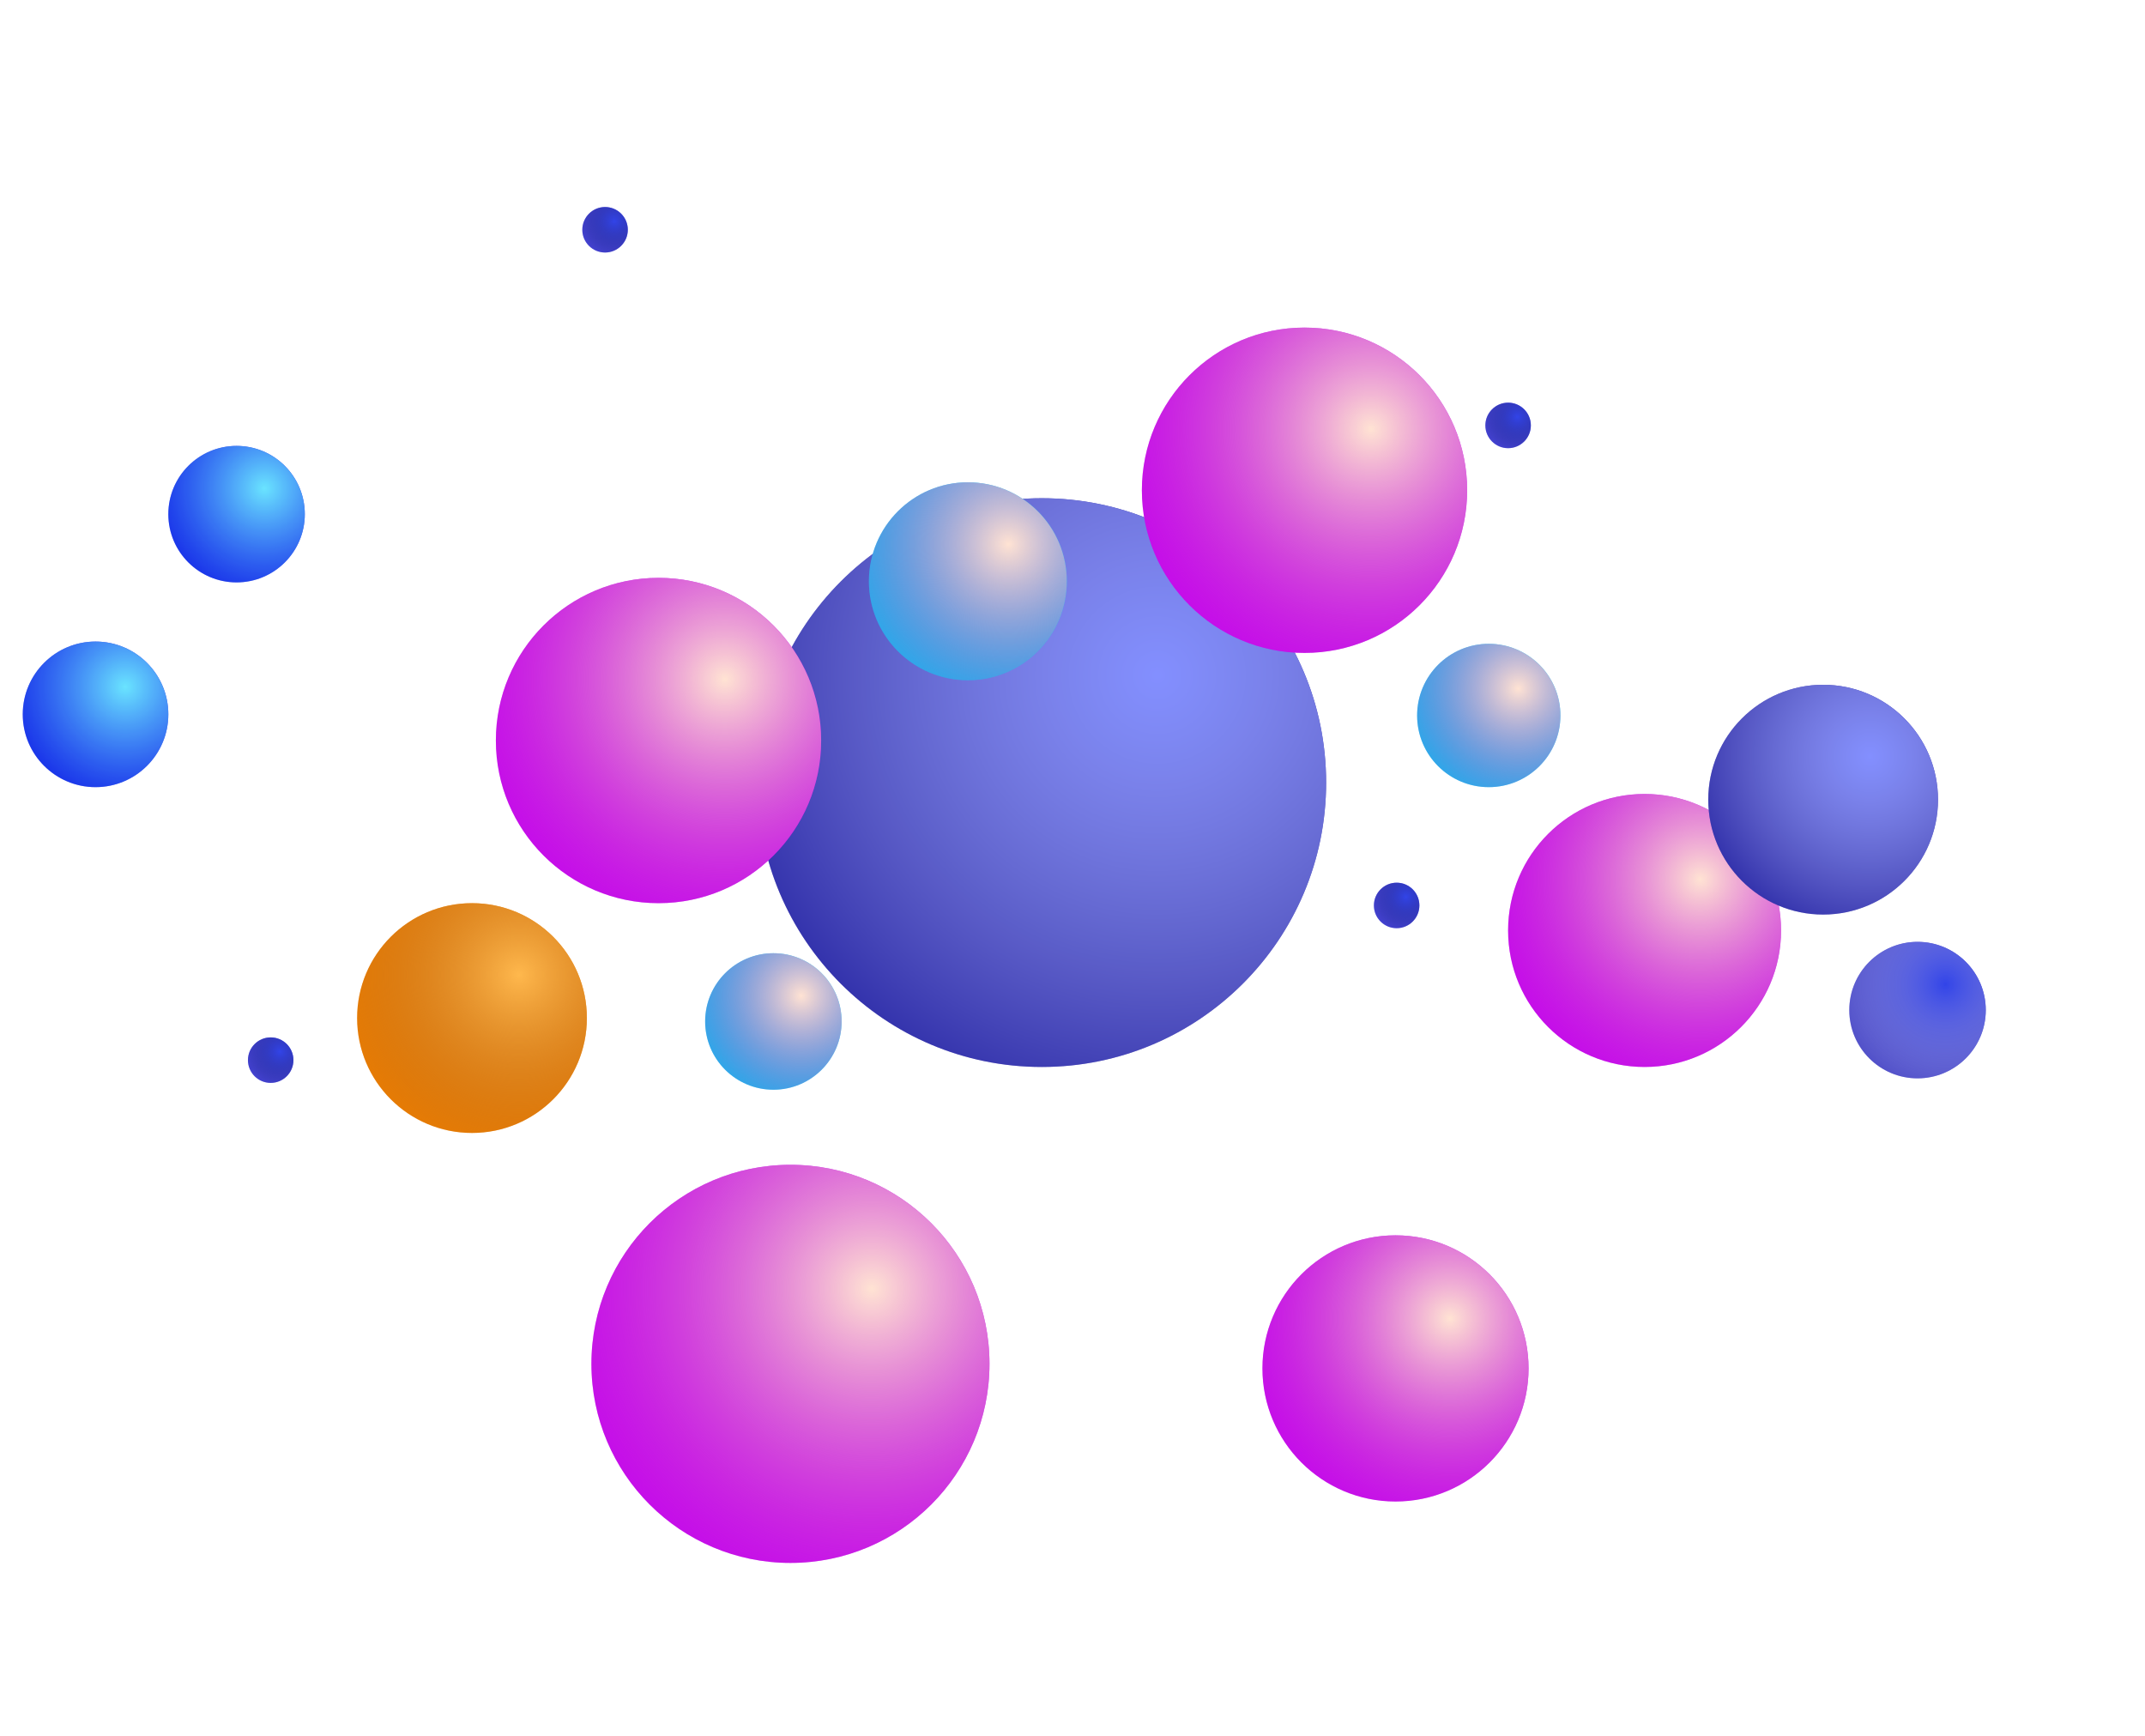 <svg width="943" height="763" viewBox="0 0 943 763" fill="none" xmlns="http://www.w3.org/2000/svg">
<g filter="url(#filter0_diii_1567_3658)">
<circle cx="448" cy="306" r="125" fill="#030092"/>
<circle cx="448" cy="306" r="125" fill="url(#paint0_radial_1567_3658)"/>
</g>
<g filter="url(#filter1_ddiii_1567_3658)">
<circle cx="653" cy="285" r="60" fill="#C500F7"/>
<circle cx="653" cy="285" r="60" fill="url(#paint1_radial_1567_3658)"/>
</g>
<g filter="url(#filter2_ddiii_1567_3658)">
<circle cx="584.5" cy="190.5" r="31.5" fill="#00CAF7"/>
<circle cx="584.5" cy="190.5" r="31.5" fill="url(#paint2_radial_1567_3658)"/>
</g>
<g filter="url(#filter3_ddiii_1567_3658)">
<circle cx="355.5" cy="131.5" r="43.5" fill="#00CAF7"/>
<circle cx="355.5" cy="131.5" r="43.5" fill="url(#paint3_radial_1567_3658)"/>
</g>
<g filter="url(#filter4_ddiii_1567_3658)">
<circle cx="270" cy="325" r="30" fill="#00CAF7"/>
<circle cx="270" cy="325" r="30" fill="url(#paint4_radial_1567_3658)"/>
</g>
<g filter="url(#filter5_di_1567_3658)">
<circle cx="663" cy="181" r="10" fill="#5551FD"/>
<circle cx="663" cy="181" r="10" fill="url(#paint5_radial_1567_3658)"/>
</g>
<g filter="url(#filter6_di_1567_3658)">
<circle cx="614" cy="392" r="10" fill="#5551FD"/>
<circle cx="614" cy="392" r="10" fill="url(#paint6_radial_1567_3658)"/>
</g>
<g filter="url(#filter7_di_1567_3658)">
<circle cx="266" cy="95" r="10" fill="#5551FD"/>
<circle cx="266" cy="95" r="10" fill="url(#paint7_radial_1567_3658)"/>
</g>
<g filter="url(#filter8_di_1567_3658)">
<circle cx="119" cy="460" r="10" fill="#5551FD"/>
<circle cx="119" cy="460" r="10" fill="url(#paint8_radial_1567_3658)"/>
</g>
<g filter="url(#filter9_iii_1567_3658)">
<circle cx="94" cy="214" r="30" fill="#0811E2"/>
<circle cx="94" cy="214" r="30" fill="url(#paint9_radial_1567_3658)"/>
</g>
<g filter="url(#filter10_dii_1567_3658)">
<circle cx="833" cy="422" r="30" fill="#2A27B9"/>
<circle cx="833" cy="422" r="30" fill="url(#paint10_radial_1567_3658)"/>
</g>
<g filter="url(#filter11_iii_1567_3658)">
<circle cx="32" cy="302" r="32" fill="#0811E2"/>
<circle cx="32" cy="302" r="32" fill="url(#paint11_radial_1567_3658)"/>
</g>
<g filter="url(#filter12_ddii_1567_3658)">
<circle cx="147.5" cy="343.5" r="50.5" fill="#FF8A00"/>
<circle cx="147.5" cy="343.5" r="50.5" fill="url(#paint12_radial_1567_3658)"/>
</g>
<g filter="url(#filter13_diii_1567_3658)">
<circle cx="791.5" cy="313.5" r="50.5" fill="#030092"/>
<circle cx="791.5" cy="313.5" r="50.5" fill="url(#paint13_radial_1567_3658)"/>
</g>
<g filter="url(#filter14_ddiii_1567_3658)">
<circle cx="543.5" cy="477.5" r="58.5" fill="#C500F7"/>
<circle cx="543.5" cy="477.5" r="58.5" fill="url(#paint14_radial_1567_3658)"/>
</g>
<g filter="url(#filter15_ddiii_1567_3658)">
<circle cx="277.5" cy="475.5" r="87.5" fill="#C500F7"/>
<circle cx="277.5" cy="475.5" r="87.5" fill="url(#paint15_radial_1567_3658)"/>
</g>
<g filter="url(#filter16_ddiii_1567_3658)">
<circle cx="219.5" cy="201.5" r="71.5" fill="#C500F7"/>
<circle cx="219.5" cy="201.5" r="71.5" fill="url(#paint16_radial_1567_3658)"/>
</g>
<g filter="url(#filter17_ddiii_1567_3658)">
<circle cx="503.5" cy="91.5" r="71.5" fill="#C500F7"/>
<circle cx="503.5" cy="91.5" r="71.5" fill="url(#paint17_radial_1567_3658)"/>
</g>
<defs>
<filter id="filter0_diii_1567_3658" x="243" y="141" width="410" height="410" filterUnits="userSpaceOnUse" color-interpolation-filters="sRGB">
<feFlood flood-opacity="0" result="BackgroundImageFix"/>
<feColorMatrix in="SourceAlpha" type="matrix" values="0 0 0 0 0 0 0 0 0 0 0 0 0 0 0 0 0 0 127 0" result="hardAlpha"/>
<feOffset dy="40"/>
<feGaussianBlur stdDeviation="40"/>
<feColorMatrix type="matrix" values="0 0 0 0 0.136 0 0 0 0 0 0 0 0 0 0.971 0 0 0 0.24 0"/>
<feBlend mode="normal" in2="BackgroundImageFix" result="effect1_dropShadow_1567_3658"/>
<feBlend mode="normal" in="SourceGraphic" in2="effect1_dropShadow_1567_3658" result="shape"/>
<feColorMatrix in="SourceAlpha" type="matrix" values="0 0 0 0 0 0 0 0 0 0 0 0 0 0 0 0 0 0 127 0" result="hardAlpha"/>
<feOffset dx="10" dy="16"/>
<feGaussianBlur stdDeviation="10"/>
<feComposite in2="hardAlpha" operator="arithmetic" k2="-1" k3="1"/>
<feColorMatrix type="matrix" values="0 0 0 0 0.813 0 0 0 0 0.638 0 0 0 0 0.988 0 0 0 0.95 0"/>
<feBlend mode="normal" in2="shape" result="effect2_innerShadow_1567_3658"/>
<feColorMatrix in="SourceAlpha" type="matrix" values="0 0 0 0 0 0 0 0 0 0 0 0 0 0 0 0 0 0 127 0" result="hardAlpha"/>
<feOffset dy="-20"/>
<feGaussianBlur stdDeviation="25"/>
<feComposite in2="hardAlpha" operator="arithmetic" k2="-1" k3="1"/>
<feColorMatrix type="matrix" values="0 0 0 0 0.487 0 0 0 0 0.631 0 0 0 0 1 0 0 0 0.37 0"/>
<feBlend mode="normal" in2="effect2_innerShadow_1567_3658" result="effect3_innerShadow_1567_3658"/>
<feColorMatrix in="SourceAlpha" type="matrix" values="0 0 0 0 0 0 0 0 0 0 0 0 0 0 0 0 0 0 127 0" result="hardAlpha"/>
<feOffset dy="2"/>
<feGaussianBlur stdDeviation="5"/>
<feComposite in2="hardAlpha" operator="arithmetic" k2="-1" k3="1"/>
<feColorMatrix type="matrix" values="0 0 0 0 1 0 0 0 0 1 0 0 0 0 1 0 0 0 0.58 0"/>
<feBlend mode="normal" in2="effect3_innerShadow_1567_3658" result="effect4_innerShadow_1567_3658"/>
</filter>
<filter id="filter1_ddiii_1567_3658" x="573" y="205" width="280" height="340" filterUnits="userSpaceOnUse" color-interpolation-filters="sRGB">
<feFlood flood-opacity="0" result="BackgroundImageFix"/>
<feColorMatrix in="SourceAlpha" type="matrix" values="0 0 0 0 0 0 0 0 0 0 0 0 0 0 0 0 0 0 127 0" result="hardAlpha"/>
<feOffset dx="60" dy="120"/>
<feGaussianBlur stdDeviation="40"/>
<feColorMatrix type="matrix" values="0 0 0 0 1 0 0 0 0 0.617 0 0 0 0 0.795 0 0 0 0.33 0"/>
<feBlend mode="normal" in2="BackgroundImageFix" result="effect1_dropShadow_1567_3658"/>
<feColorMatrix in="SourceAlpha" type="matrix" values="0 0 0 0 0 0 0 0 0 0 0 0 0 0 0 0 0 0 127 0" result="hardAlpha"/>
<feOffset/>
<feGaussianBlur stdDeviation="10"/>
<feColorMatrix type="matrix" values="0 0 0 0 1 0 0 0 0 1 0 0 0 0 1 0 0 0 0.13 0"/>
<feBlend mode="normal" in2="effect1_dropShadow_1567_3658" result="effect2_dropShadow_1567_3658"/>
<feBlend mode="normal" in="SourceGraphic" in2="effect2_dropShadow_1567_3658" result="shape"/>
<feColorMatrix in="SourceAlpha" type="matrix" values="0 0 0 0 0 0 0 0 0 0 0 0 0 0 0 0 0 0 127 0" result="hardAlpha"/>
<feOffset dx="10" dy="20"/>
<feGaussianBlur stdDeviation="50"/>
<feComposite in2="hardAlpha" operator="arithmetic" k2="-1" k3="1"/>
<feColorMatrix type="matrix" values="0 0 0 0 1 0 0 0 0 0.531 0 0 0 0 0.467 0 0 0 1 0"/>
<feBlend mode="normal" in2="shape" result="effect3_innerShadow_1567_3658"/>
<feColorMatrix in="SourceAlpha" type="matrix" values="0 0 0 0 0 0 0 0 0 0 0 0 0 0 0 0 0 0 127 0" result="hardAlpha"/>
<feOffset dy="-20"/>
<feGaussianBlur stdDeviation="25"/>
<feComposite in2="hardAlpha" operator="arithmetic" k2="-1" k3="1"/>
<feColorMatrix type="matrix" values="0 0 0 0 1 0 0 0 0 1 0 0 0 0 1 0 0 0 0.53 0"/>
<feBlend mode="normal" in2="effect3_innerShadow_1567_3658" result="effect4_innerShadow_1567_3658"/>
<feColorMatrix in="SourceAlpha" type="matrix" values="0 0 0 0 0 0 0 0 0 0 0 0 0 0 0 0 0 0 127 0" result="hardAlpha"/>
<feOffset dy="4"/>
<feGaussianBlur stdDeviation="15"/>
<feComposite in2="hardAlpha" operator="arithmetic" k2="-1" k3="1"/>
<feColorMatrix type="matrix" values="0 0 0 0 1 0 0 0 0 1 0 0 0 0 1 0 0 0 0.76 0"/>
<feBlend mode="normal" in2="effect4_innerShadow_1567_3658" result="effect5_innerShadow_1567_3658"/>
</filter>
<filter id="filter2_ddiii_1567_3658" x="533" y="139" width="223" height="283" filterUnits="userSpaceOnUse" color-interpolation-filters="sRGB">
<feFlood flood-opacity="0" result="BackgroundImageFix"/>
<feColorMatrix in="SourceAlpha" type="matrix" values="0 0 0 0 0 0 0 0 0 0 0 0 0 0 0 0 0 0 127 0" result="hardAlpha"/>
<feOffset dx="60" dy="120"/>
<feGaussianBlur stdDeviation="40"/>
<feColorMatrix type="matrix" values="0 0 0 0 1 0 0 0 0 0.704 0 0 0 0 0.842 0 0 0 0.33 0"/>
<feBlend mode="normal" in2="BackgroundImageFix" result="effect1_dropShadow_1567_3658"/>
<feColorMatrix in="SourceAlpha" type="matrix" values="0 0 0 0 0 0 0 0 0 0 0 0 0 0 0 0 0 0 127 0" result="hardAlpha"/>
<feOffset/>
<feGaussianBlur stdDeviation="10"/>
<feColorMatrix type="matrix" values="0 0 0 0 1 0 0 0 0 1 0 0 0 0 1 0 0 0 0.13 0"/>
<feBlend mode="normal" in2="effect1_dropShadow_1567_3658" result="effect2_dropShadow_1567_3658"/>
<feBlend mode="normal" in="SourceGraphic" in2="effect2_dropShadow_1567_3658" result="shape"/>
<feColorMatrix in="SourceAlpha" type="matrix" values="0 0 0 0 0 0 0 0 0 0 0 0 0 0 0 0 0 0 127 0" result="hardAlpha"/>
<feOffset dx="10" dy="20"/>
<feGaussianBlur stdDeviation="50"/>
<feComposite in2="hardAlpha" operator="arithmetic" k2="-1" k3="1"/>
<feColorMatrix type="matrix" values="0 0 0 0 0.344 0 0 0 0 0.237 0 0 0 0 1 0 0 0 1 0"/>
<feBlend mode="normal" in2="shape" result="effect3_innerShadow_1567_3658"/>
<feColorMatrix in="SourceAlpha" type="matrix" values="0 0 0 0 0 0 0 0 0 0 0 0 0 0 0 0 0 0 127 0" result="hardAlpha"/>
<feOffset dy="-20"/>
<feGaussianBlur stdDeviation="10"/>
<feComposite in2="hardAlpha" operator="arithmetic" k2="-1" k3="1"/>
<feColorMatrix type="matrix" values="0 0 0 0 1 0 0 0 0 1 0 0 0 0 1 0 0 0 0.23 0"/>
<feBlend mode="normal" in2="effect3_innerShadow_1567_3658" result="effect4_innerShadow_1567_3658"/>
<feColorMatrix in="SourceAlpha" type="matrix" values="0 0 0 0 0 0 0 0 0 0 0 0 0 0 0 0 0 0 127 0" result="hardAlpha"/>
<feOffset dy="4"/>
<feGaussianBlur stdDeviation="10"/>
<feComposite in2="hardAlpha" operator="arithmetic" k2="-1" k3="1"/>
<feColorMatrix type="matrix" values="0 0 0 0 1 0 0 0 0 1 0 0 0 0 1 0 0 0 0.76 0"/>
<feBlend mode="normal" in2="effect4_innerShadow_1567_3658" result="effect5_innerShadow_1567_3658"/>
</filter>
<filter id="filter3_ddiii_1567_3658" x="292" y="68" width="247" height="307" filterUnits="userSpaceOnUse" color-interpolation-filters="sRGB">
<feFlood flood-opacity="0" result="BackgroundImageFix"/>
<feColorMatrix in="SourceAlpha" type="matrix" values="0 0 0 0 0 0 0 0 0 0 0 0 0 0 0 0 0 0 127 0" result="hardAlpha"/>
<feOffset dx="60" dy="120"/>
<feGaussianBlur stdDeviation="40"/>
<feColorMatrix type="matrix" values="0 0 0 0 1 0 0 0 0 0.704 0 0 0 0 0.842 0 0 0 0.33 0"/>
<feBlend mode="normal" in2="BackgroundImageFix" result="effect1_dropShadow_1567_3658"/>
<feColorMatrix in="SourceAlpha" type="matrix" values="0 0 0 0 0 0 0 0 0 0 0 0 0 0 0 0 0 0 127 0" result="hardAlpha"/>
<feOffset/>
<feGaussianBlur stdDeviation="10"/>
<feColorMatrix type="matrix" values="0 0 0 0 1 0 0 0 0 1 0 0 0 0 1 0 0 0 0.13 0"/>
<feBlend mode="normal" in2="effect1_dropShadow_1567_3658" result="effect2_dropShadow_1567_3658"/>
<feBlend mode="normal" in="SourceGraphic" in2="effect2_dropShadow_1567_3658" result="shape"/>
<feColorMatrix in="SourceAlpha" type="matrix" values="0 0 0 0 0 0 0 0 0 0 0 0 0 0 0 0 0 0 127 0" result="hardAlpha"/>
<feOffset dx="10" dy="20"/>
<feGaussianBlur stdDeviation="50"/>
<feComposite in2="hardAlpha" operator="arithmetic" k2="-1" k3="1"/>
<feColorMatrix type="matrix" values="0 0 0 0 0.344 0 0 0 0 0.237 0 0 0 0 1 0 0 0 1 0"/>
<feBlend mode="normal" in2="shape" result="effect3_innerShadow_1567_3658"/>
<feColorMatrix in="SourceAlpha" type="matrix" values="0 0 0 0 0 0 0 0 0 0 0 0 0 0 0 0 0 0 127 0" result="hardAlpha"/>
<feOffset dy="-20"/>
<feGaussianBlur stdDeviation="10"/>
<feComposite in2="hardAlpha" operator="arithmetic" k2="-1" k3="1"/>
<feColorMatrix type="matrix" values="0 0 0 0 1 0 0 0 0 1 0 0 0 0 1 0 0 0 0.23 0"/>
<feBlend mode="normal" in2="effect3_innerShadow_1567_3658" result="effect4_innerShadow_1567_3658"/>
<feColorMatrix in="SourceAlpha" type="matrix" values="0 0 0 0 0 0 0 0 0 0 0 0 0 0 0 0 0 0 127 0" result="hardAlpha"/>
<feOffset dy="4"/>
<feGaussianBlur stdDeviation="10"/>
<feComposite in2="hardAlpha" operator="arithmetic" k2="-1" k3="1"/>
<feColorMatrix type="matrix" values="0 0 0 0 1 0 0 0 0 1 0 0 0 0 1 0 0 0 0.76 0"/>
<feBlend mode="normal" in2="effect4_innerShadow_1567_3658" result="effect5_innerShadow_1567_3658"/>
</filter>
<filter id="filter4_ddiii_1567_3658" x="220" y="275" width="220" height="280" filterUnits="userSpaceOnUse" color-interpolation-filters="sRGB">
<feFlood flood-opacity="0" result="BackgroundImageFix"/>
<feColorMatrix in="SourceAlpha" type="matrix" values="0 0 0 0 0 0 0 0 0 0 0 0 0 0 0 0 0 0 127 0" result="hardAlpha"/>
<feOffset dx="60" dy="120"/>
<feGaussianBlur stdDeviation="40"/>
<feColorMatrix type="matrix" values="0 0 0 0 1 0 0 0 0 0.704 0 0 0 0 0.842 0 0 0 0.33 0"/>
<feBlend mode="normal" in2="BackgroundImageFix" result="effect1_dropShadow_1567_3658"/>
<feColorMatrix in="SourceAlpha" type="matrix" values="0 0 0 0 0 0 0 0 0 0 0 0 0 0 0 0 0 0 127 0" result="hardAlpha"/>
<feOffset/>
<feGaussianBlur stdDeviation="10"/>
<feColorMatrix type="matrix" values="0 0 0 0 1 0 0 0 0 1 0 0 0 0 1 0 0 0 0.13 0"/>
<feBlend mode="normal" in2="effect1_dropShadow_1567_3658" result="effect2_dropShadow_1567_3658"/>
<feBlend mode="normal" in="SourceGraphic" in2="effect2_dropShadow_1567_3658" result="shape"/>
<feColorMatrix in="SourceAlpha" type="matrix" values="0 0 0 0 0 0 0 0 0 0 0 0 0 0 0 0 0 0 127 0" result="hardAlpha"/>
<feOffset dx="10" dy="20"/>
<feGaussianBlur stdDeviation="50"/>
<feComposite in2="hardAlpha" operator="arithmetic" k2="-1" k3="1"/>
<feColorMatrix type="matrix" values="0 0 0 0 0.344 0 0 0 0 0.237 0 0 0 0 1 0 0 0 1 0"/>
<feBlend mode="normal" in2="shape" result="effect3_innerShadow_1567_3658"/>
<feColorMatrix in="SourceAlpha" type="matrix" values="0 0 0 0 0 0 0 0 0 0 0 0 0 0 0 0 0 0 127 0" result="hardAlpha"/>
<feOffset dy="-20"/>
<feGaussianBlur stdDeviation="10"/>
<feComposite in2="hardAlpha" operator="arithmetic" k2="-1" k3="1"/>
<feColorMatrix type="matrix" values="0 0 0 0 1 0 0 0 0 1 0 0 0 0 1 0 0 0 0.23 0"/>
<feBlend mode="normal" in2="effect3_innerShadow_1567_3658" result="effect4_innerShadow_1567_3658"/>
<feColorMatrix in="SourceAlpha" type="matrix" values="0 0 0 0 0 0 0 0 0 0 0 0 0 0 0 0 0 0 127 0" result="hardAlpha"/>
<feOffset dy="4"/>
<feGaussianBlur stdDeviation="10"/>
<feComposite in2="hardAlpha" operator="arithmetic" k2="-1" k3="1"/>
<feColorMatrix type="matrix" values="0 0 0 0 1 0 0 0 0 1 0 0 0 0 1 0 0 0 0.76 0"/>
<feBlend mode="normal" in2="effect4_innerShadow_1567_3658" result="effect5_innerShadow_1567_3658"/>
</filter>
<filter id="filter5_di_1567_3658" x="573" y="95" width="180" height="180" filterUnits="userSpaceOnUse" color-interpolation-filters="sRGB">
<feFlood flood-opacity="0" result="BackgroundImageFix"/>
<feColorMatrix in="SourceAlpha" type="matrix" values="0 0 0 0 0 0 0 0 0 0 0 0 0 0 0 0 0 0 127 0" result="hardAlpha"/>
<feOffset dy="4"/>
<feGaussianBlur stdDeviation="40"/>
<feColorMatrix type="matrix" values="0 0 0 0 0.971 0 0 0 0 0 0 0 0 0 0.466 0 0 0 0.48 0"/>
<feBlend mode="normal" in2="BackgroundImageFix" result="effect1_dropShadow_1567_3658"/>
<feBlend mode="normal" in="SourceGraphic" in2="effect1_dropShadow_1567_3658" result="shape"/>
<feColorMatrix in="SourceAlpha" type="matrix" values="0 0 0 0 0 0 0 0 0 0 0 0 0 0 0 0 0 0 127 0" result="hardAlpha"/>
<feOffset dy="2"/>
<feGaussianBlur stdDeviation="5"/>
<feComposite in2="hardAlpha" operator="arithmetic" k2="-1" k3="1"/>
<feColorMatrix type="matrix" values="0 0 0 0 1 0 0 0 0 1 0 0 0 0 1 0 0 0 0.58 0"/>
<feBlend mode="normal" in2="shape" result="effect2_innerShadow_1567_3658"/>
</filter>
<filter id="filter6_di_1567_3658" x="524" y="306" width="180" height="180" filterUnits="userSpaceOnUse" color-interpolation-filters="sRGB">
<feFlood flood-opacity="0" result="BackgroundImageFix"/>
<feColorMatrix in="SourceAlpha" type="matrix" values="0 0 0 0 0 0 0 0 0 0 0 0 0 0 0 0 0 0 127 0" result="hardAlpha"/>
<feOffset dy="4"/>
<feGaussianBlur stdDeviation="40"/>
<feColorMatrix type="matrix" values="0 0 0 0 0.971 0 0 0 0 0 0 0 0 0 0.466 0 0 0 0.48 0"/>
<feBlend mode="normal" in2="BackgroundImageFix" result="effect1_dropShadow_1567_3658"/>
<feBlend mode="normal" in="SourceGraphic" in2="effect1_dropShadow_1567_3658" result="shape"/>
<feColorMatrix in="SourceAlpha" type="matrix" values="0 0 0 0 0 0 0 0 0 0 0 0 0 0 0 0 0 0 127 0" result="hardAlpha"/>
<feOffset dy="2"/>
<feGaussianBlur stdDeviation="5"/>
<feComposite in2="hardAlpha" operator="arithmetic" k2="-1" k3="1"/>
<feColorMatrix type="matrix" values="0 0 0 0 1 0 0 0 0 1 0 0 0 0 1 0 0 0 0.58 0"/>
<feBlend mode="normal" in2="shape" result="effect2_innerShadow_1567_3658"/>
</filter>
<filter id="filter7_di_1567_3658" x="176" y="9" width="180" height="180" filterUnits="userSpaceOnUse" color-interpolation-filters="sRGB">
<feFlood flood-opacity="0" result="BackgroundImageFix"/>
<feColorMatrix in="SourceAlpha" type="matrix" values="0 0 0 0 0 0 0 0 0 0 0 0 0 0 0 0 0 0 127 0" result="hardAlpha"/>
<feOffset dy="4"/>
<feGaussianBlur stdDeviation="40"/>
<feColorMatrix type="matrix" values="0 0 0 0 0.971 0 0 0 0 0 0 0 0 0 0.466 0 0 0 0.48 0"/>
<feBlend mode="normal" in2="BackgroundImageFix" result="effect1_dropShadow_1567_3658"/>
<feBlend mode="normal" in="SourceGraphic" in2="effect1_dropShadow_1567_3658" result="shape"/>
<feColorMatrix in="SourceAlpha" type="matrix" values="0 0 0 0 0 0 0 0 0 0 0 0 0 0 0 0 0 0 127 0" result="hardAlpha"/>
<feOffset dy="2"/>
<feGaussianBlur stdDeviation="5"/>
<feComposite in2="hardAlpha" operator="arithmetic" k2="-1" k3="1"/>
<feColorMatrix type="matrix" values="0 0 0 0 1 0 0 0 0 1 0 0 0 0 1 0 0 0 0.58 0"/>
<feBlend mode="normal" in2="shape" result="effect2_innerShadow_1567_3658"/>
</filter>
<filter id="filter8_di_1567_3658" x="29" y="374" width="180" height="180" filterUnits="userSpaceOnUse" color-interpolation-filters="sRGB">
<feFlood flood-opacity="0" result="BackgroundImageFix"/>
<feColorMatrix in="SourceAlpha" type="matrix" values="0 0 0 0 0 0 0 0 0 0 0 0 0 0 0 0 0 0 127 0" result="hardAlpha"/>
<feOffset dy="4"/>
<feGaussianBlur stdDeviation="40"/>
<feColorMatrix type="matrix" values="0 0 0 0 0.971 0 0 0 0 0 0 0 0 0 0.466 0 0 0 0.48 0"/>
<feBlend mode="normal" in2="BackgroundImageFix" result="effect1_dropShadow_1567_3658"/>
<feBlend mode="normal" in="SourceGraphic" in2="effect1_dropShadow_1567_3658" result="shape"/>
<feColorMatrix in="SourceAlpha" type="matrix" values="0 0 0 0 0 0 0 0 0 0 0 0 0 0 0 0 0 0 127 0" result="hardAlpha"/>
<feOffset dy="2"/>
<feGaussianBlur stdDeviation="5"/>
<feComposite in2="hardAlpha" operator="arithmetic" k2="-1" k3="1"/>
<feColorMatrix type="matrix" values="0 0 0 0 1 0 0 0 0 1 0 0 0 0 1 0 0 0 0.58 0"/>
<feBlend mode="normal" in2="shape" result="effect2_innerShadow_1567_3658"/>
</filter>
<filter id="filter9_iii_1567_3658" x="64" y="178" width="70" height="82" filterUnits="userSpaceOnUse" color-interpolation-filters="sRGB">
<feFlood flood-opacity="0" result="BackgroundImageFix"/>
<feBlend mode="normal" in="SourceGraphic" in2="BackgroundImageFix" result="shape"/>
<feColorMatrix in="SourceAlpha" type="matrix" values="0 0 0 0 0 0 0 0 0 0 0 0 0 0 0 0 0 0 127 0" result="hardAlpha"/>
<feOffset dx="10" dy="16"/>
<feGaussianBlur stdDeviation="10"/>
<feComposite in2="hardAlpha" operator="arithmetic" k2="-1" k3="1"/>
<feColorMatrix type="matrix" values="0 0 0 0 0 0 0 0 0 0.52 0 0 0 0 1 0 0 0 0.95 0"/>
<feBlend mode="normal" in2="shape" result="effect1_innerShadow_1567_3658"/>
<feColorMatrix in="SourceAlpha" type="matrix" values="0 0 0 0 0 0 0 0 0 0 0 0 0 0 0 0 0 0 127 0" result="hardAlpha"/>
<feOffset dy="-6"/>
<feGaussianBlur stdDeviation="5"/>
<feComposite in2="hardAlpha" operator="arithmetic" k2="-1" k3="1"/>
<feColorMatrix type="matrix" values="0 0 0 0 0.246 0 0 0 0 0.819 0 0 0 0 1 0 0 0 0.67 0"/>
<feBlend mode="normal" in2="effect1_innerShadow_1567_3658" result="effect2_innerShadow_1567_3658"/>
<feColorMatrix in="SourceAlpha" type="matrix" values="0 0 0 0 0 0 0 0 0 0 0 0 0 0 0 0 0 0 127 0" result="hardAlpha"/>
<feOffset dy="2"/>
<feGaussianBlur stdDeviation="5"/>
<feComposite in2="hardAlpha" operator="arithmetic" k2="-1" k3="1"/>
<feColorMatrix type="matrix" values="0 0 0 0 1 0 0 0 0 1 0 0 0 0 1 0 0 0 0.58 0"/>
<feBlend mode="normal" in2="effect2_innerShadow_1567_3658" result="effect3_innerShadow_1567_3658"/>
</filter>
<filter id="filter10_dii_1567_3658" x="723" y="316" width="220" height="220" filterUnits="userSpaceOnUse" color-interpolation-filters="sRGB">
<feFlood flood-opacity="0" result="BackgroundImageFix"/>
<feColorMatrix in="SourceAlpha" type="matrix" values="0 0 0 0 0 0 0 0 0 0 0 0 0 0 0 0 0 0 127 0" result="hardAlpha"/>
<feOffset dy="4"/>
<feGaussianBlur stdDeviation="40"/>
<feColorMatrix type="matrix" values="0 0 0 0 0.136 0 0 0 0 0 0 0 0 0 0.971 0 0 0 1 0"/>
<feBlend mode="normal" in2="BackgroundImageFix" result="effect1_dropShadow_1567_3658"/>
<feBlend mode="normal" in="SourceGraphic" in2="effect1_dropShadow_1567_3658" result="shape"/>
<feColorMatrix in="SourceAlpha" type="matrix" values="0 0 0 0 0 0 0 0 0 0 0 0 0 0 0 0 0 0 127 0" result="hardAlpha"/>
<feOffset dx="10" dy="16"/>
<feGaussianBlur stdDeviation="10"/>
<feComposite in2="hardAlpha" operator="arithmetic" k2="-1" k3="1"/>
<feColorMatrix type="matrix" values="0 0 0 0 0.51 0 0 0 0 0.021 0 0 0 0 1 0 0 0 0.95 0"/>
<feBlend mode="normal" in2="shape" result="effect2_innerShadow_1567_3658"/>
<feColorMatrix in="SourceAlpha" type="matrix" values="0 0 0 0 0 0 0 0 0 0 0 0 0 0 0 0 0 0 127 0" result="hardAlpha"/>
<feOffset dy="2"/>
<feGaussianBlur stdDeviation="5"/>
<feComposite in2="hardAlpha" operator="arithmetic" k2="-1" k3="1"/>
<feColorMatrix type="matrix" values="0 0 0 0 1 0 0 0 0 1 0 0 0 0 1 0 0 0 0.58 0"/>
<feBlend mode="normal" in2="effect2_innerShadow_1567_3658" result="effect3_innerShadow_1567_3658"/>
</filter>
<filter id="filter11_iii_1567_3658" x="0" y="264" width="74" height="86" filterUnits="userSpaceOnUse" color-interpolation-filters="sRGB">
<feFlood flood-opacity="0" result="BackgroundImageFix"/>
<feBlend mode="normal" in="SourceGraphic" in2="BackgroundImageFix" result="shape"/>
<feColorMatrix in="SourceAlpha" type="matrix" values="0 0 0 0 0 0 0 0 0 0 0 0 0 0 0 0 0 0 127 0" result="hardAlpha"/>
<feOffset dx="10" dy="16"/>
<feGaussianBlur stdDeviation="10"/>
<feComposite in2="hardAlpha" operator="arithmetic" k2="-1" k3="1"/>
<feColorMatrix type="matrix" values="0 0 0 0 0 0 0 0 0 0.52 0 0 0 0 1 0 0 0 0.95 0"/>
<feBlend mode="normal" in2="shape" result="effect1_innerShadow_1567_3658"/>
<feColorMatrix in="SourceAlpha" type="matrix" values="0 0 0 0 0 0 0 0 0 0 0 0 0 0 0 0 0 0 127 0" result="hardAlpha"/>
<feOffset dy="-6"/>
<feGaussianBlur stdDeviation="5"/>
<feComposite in2="hardAlpha" operator="arithmetic" k2="-1" k3="1"/>
<feColorMatrix type="matrix" values="0 0 0 0 0.246 0 0 0 0 0.819 0 0 0 0 1 0 0 0 0.67 0"/>
<feBlend mode="normal" in2="effect1_innerShadow_1567_3658" result="effect2_innerShadow_1567_3658"/>
<feColorMatrix in="SourceAlpha" type="matrix" values="0 0 0 0 0 0 0 0 0 0 0 0 0 0 0 0 0 0 127 0" result="hardAlpha"/>
<feOffset dy="2"/>
<feGaussianBlur stdDeviation="5"/>
<feComposite in2="hardAlpha" operator="arithmetic" k2="-1" k3="1"/>
<feColorMatrix type="matrix" values="0 0 0 0 1 0 0 0 0 1 0 0 0 0 1 0 0 0 0.58 0"/>
<feBlend mode="normal" in2="effect2_innerShadow_1567_3658" result="effect3_innerShadow_1567_3658"/>
</filter>
<filter id="filter12_ddii_1567_3658" x="77" y="273" width="261" height="321" filterUnits="userSpaceOnUse" color-interpolation-filters="sRGB">
<feFlood flood-opacity="0" result="BackgroundImageFix"/>
<feColorMatrix in="SourceAlpha" type="matrix" values="0 0 0 0 0 0 0 0 0 0 0 0 0 0 0 0 0 0 127 0" result="hardAlpha"/>
<feOffset dx="60" dy="120"/>
<feGaussianBlur stdDeviation="40"/>
<feColorMatrix type="matrix" values="0 0 0 0 1 0 0 0 0 0.58 0 0 0 0 0.087 0 0 0 0.33 0"/>
<feBlend mode="normal" in2="BackgroundImageFix" result="effect1_dropShadow_1567_3658"/>
<feColorMatrix in="SourceAlpha" type="matrix" values="0 0 0 0 0 0 0 0 0 0 0 0 0 0 0 0 0 0 127 0" result="hardAlpha"/>
<feOffset/>
<feGaussianBlur stdDeviation="10"/>
<feColorMatrix type="matrix" values="0 0 0 0 1 0 0 0 0 1 0 0 0 0 1 0 0 0 0.13 0"/>
<feBlend mode="normal" in2="effect1_dropShadow_1567_3658" result="effect2_dropShadow_1567_3658"/>
<feBlend mode="normal" in="SourceGraphic" in2="effect2_dropShadow_1567_3658" result="shape"/>
<feColorMatrix in="SourceAlpha" type="matrix" values="0 0 0 0 0 0 0 0 0 0 0 0 0 0 0 0 0 0 127 0" result="hardAlpha"/>
<feOffset dy="-20"/>
<feGaussianBlur stdDeviation="25"/>
<feComposite in2="hardAlpha" operator="arithmetic" k2="-1" k3="1"/>
<feColorMatrix type="matrix" values="0 0 0 0 1 0 0 0 0 1 0 0 0 0 1 0 0 0 0.53 0"/>
<feBlend mode="normal" in2="shape" result="effect3_innerShadow_1567_3658"/>
<feColorMatrix in="SourceAlpha" type="matrix" values="0 0 0 0 0 0 0 0 0 0 0 0 0 0 0 0 0 0 127 0" result="hardAlpha"/>
<feOffset dy="4"/>
<feGaussianBlur stdDeviation="15"/>
<feComposite in2="hardAlpha" operator="arithmetic" k2="-1" k3="1"/>
<feColorMatrix type="matrix" values="0 0 0 0 1 0 0 0 0 1 0 0 0 0 1 0 0 0 0.76 0"/>
<feBlend mode="normal" in2="effect3_innerShadow_1567_3658" result="effect4_innerShadow_1567_3658"/>
</filter>
<filter id="filter13_diii_1567_3658" x="661" y="223" width="261" height="261" filterUnits="userSpaceOnUse" color-interpolation-filters="sRGB">
<feFlood flood-opacity="0" result="BackgroundImageFix"/>
<feColorMatrix in="SourceAlpha" type="matrix" values="0 0 0 0 0 0 0 0 0 0 0 0 0 0 0 0 0 0 127 0" result="hardAlpha"/>
<feOffset dy="40"/>
<feGaussianBlur stdDeviation="40"/>
<feColorMatrix type="matrix" values="0 0 0 0 0.136 0 0 0 0 0 0 0 0 0 0.971 0 0 0 0.24 0"/>
<feBlend mode="normal" in2="BackgroundImageFix" result="effect1_dropShadow_1567_3658"/>
<feBlend mode="normal" in="SourceGraphic" in2="effect1_dropShadow_1567_3658" result="shape"/>
<feColorMatrix in="SourceAlpha" type="matrix" values="0 0 0 0 0 0 0 0 0 0 0 0 0 0 0 0 0 0 127 0" result="hardAlpha"/>
<feOffset dx="10" dy="16"/>
<feGaussianBlur stdDeviation="10"/>
<feComposite in2="hardAlpha" operator="arithmetic" k2="-1" k3="1"/>
<feColorMatrix type="matrix" values="0 0 0 0 0.823 0 0 0 0 0.646 0 0 0 0 1 0 0 0 0.95 0"/>
<feBlend mode="normal" in2="shape" result="effect2_innerShadow_1567_3658"/>
<feColorMatrix in="SourceAlpha" type="matrix" values="0 0 0 0 0 0 0 0 0 0 0 0 0 0 0 0 0 0 127 0" result="hardAlpha"/>
<feOffset dy="-20"/>
<feGaussianBlur stdDeviation="25"/>
<feComposite in2="hardAlpha" operator="arithmetic" k2="-1" k3="1"/>
<feColorMatrix type="matrix" values="0 0 0 0 0.487 0 0 0 0 0.631 0 0 0 0 1 0 0 0 0.37 0"/>
<feBlend mode="normal" in2="effect2_innerShadow_1567_3658" result="effect3_innerShadow_1567_3658"/>
<feColorMatrix in="SourceAlpha" type="matrix" values="0 0 0 0 0 0 0 0 0 0 0 0 0 0 0 0 0 0 127 0" result="hardAlpha"/>
<feOffset dy="2"/>
<feGaussianBlur stdDeviation="5"/>
<feComposite in2="hardAlpha" operator="arithmetic" k2="-1" k3="1"/>
<feColorMatrix type="matrix" values="0 0 0 0 1 0 0 0 0 1 0 0 0 0 1 0 0 0 0.58 0"/>
<feBlend mode="normal" in2="effect3_innerShadow_1567_3658" result="effect4_innerShadow_1567_3658"/>
</filter>
<filter id="filter14_ddiii_1567_3658" x="465" y="399" width="277" height="337" filterUnits="userSpaceOnUse" color-interpolation-filters="sRGB">
<feFlood flood-opacity="0" result="BackgroundImageFix"/>
<feColorMatrix in="SourceAlpha" type="matrix" values="0 0 0 0 0 0 0 0 0 0 0 0 0 0 0 0 0 0 127 0" result="hardAlpha"/>
<feOffset dx="60" dy="120"/>
<feGaussianBlur stdDeviation="40"/>
<feColorMatrix type="matrix" values="0 0 0 0 1 0 0 0 0 0.617 0 0 0 0 0.795 0 0 0 0.33 0"/>
<feBlend mode="normal" in2="BackgroundImageFix" result="effect1_dropShadow_1567_3658"/>
<feColorMatrix in="SourceAlpha" type="matrix" values="0 0 0 0 0 0 0 0 0 0 0 0 0 0 0 0 0 0 127 0" result="hardAlpha"/>
<feOffset/>
<feGaussianBlur stdDeviation="10"/>
<feColorMatrix type="matrix" values="0 0 0 0 1 0 0 0 0 1 0 0 0 0 1 0 0 0 0.13 0"/>
<feBlend mode="normal" in2="effect1_dropShadow_1567_3658" result="effect2_dropShadow_1567_3658"/>
<feBlend mode="normal" in="SourceGraphic" in2="effect2_dropShadow_1567_3658" result="shape"/>
<feColorMatrix in="SourceAlpha" type="matrix" values="0 0 0 0 0 0 0 0 0 0 0 0 0 0 0 0 0 0 127 0" result="hardAlpha"/>
<feOffset dx="10" dy="20"/>
<feGaussianBlur stdDeviation="50"/>
<feComposite in2="hardAlpha" operator="arithmetic" k2="-1" k3="1"/>
<feColorMatrix type="matrix" values="0 0 0 0 1 0 0 0 0 0.531 0 0 0 0 0.467 0 0 0 1 0"/>
<feBlend mode="normal" in2="shape" result="effect3_innerShadow_1567_3658"/>
<feColorMatrix in="SourceAlpha" type="matrix" values="0 0 0 0 0 0 0 0 0 0 0 0 0 0 0 0 0 0 127 0" result="hardAlpha"/>
<feOffset dy="-20"/>
<feGaussianBlur stdDeviation="25"/>
<feComposite in2="hardAlpha" operator="arithmetic" k2="-1" k3="1"/>
<feColorMatrix type="matrix" values="0 0 0 0 1 0 0 0 0 1 0 0 0 0 1 0 0 0 0.53 0"/>
<feBlend mode="normal" in2="effect3_innerShadow_1567_3658" result="effect4_innerShadow_1567_3658"/>
<feColorMatrix in="SourceAlpha" type="matrix" values="0 0 0 0 0 0 0 0 0 0 0 0 0 0 0 0 0 0 127 0" result="hardAlpha"/>
<feOffset dy="4"/>
<feGaussianBlur stdDeviation="15"/>
<feComposite in2="hardAlpha" operator="arithmetic" k2="-1" k3="1"/>
<feColorMatrix type="matrix" values="0 0 0 0 1 0 0 0 0 1 0 0 0 0 1 0 0 0 0.76 0"/>
<feBlend mode="normal" in2="effect4_innerShadow_1567_3658" result="effect5_innerShadow_1567_3658"/>
</filter>
<filter id="filter15_ddiii_1567_3658" x="170" y="368" width="335" height="395" filterUnits="userSpaceOnUse" color-interpolation-filters="sRGB">
<feFlood flood-opacity="0" result="BackgroundImageFix"/>
<feColorMatrix in="SourceAlpha" type="matrix" values="0 0 0 0 0 0 0 0 0 0 0 0 0 0 0 0 0 0 127 0" result="hardAlpha"/>
<feOffset dx="60" dy="120"/>
<feGaussianBlur stdDeviation="40"/>
<feColorMatrix type="matrix" values="0 0 0 0 1 0 0 0 0 0.617 0 0 0 0 0.795 0 0 0 0.33 0"/>
<feBlend mode="normal" in2="BackgroundImageFix" result="effect1_dropShadow_1567_3658"/>
<feColorMatrix in="SourceAlpha" type="matrix" values="0 0 0 0 0 0 0 0 0 0 0 0 0 0 0 0 0 0 127 0" result="hardAlpha"/>
<feOffset/>
<feGaussianBlur stdDeviation="10"/>
<feColorMatrix type="matrix" values="0 0 0 0 1 0 0 0 0 1 0 0 0 0 1 0 0 0 0.13 0"/>
<feBlend mode="normal" in2="effect1_dropShadow_1567_3658" result="effect2_dropShadow_1567_3658"/>
<feBlend mode="normal" in="SourceGraphic" in2="effect2_dropShadow_1567_3658" result="shape"/>
<feColorMatrix in="SourceAlpha" type="matrix" values="0 0 0 0 0 0 0 0 0 0 0 0 0 0 0 0 0 0 127 0" result="hardAlpha"/>
<feOffset dx="10" dy="20"/>
<feGaussianBlur stdDeviation="50"/>
<feComposite in2="hardAlpha" operator="arithmetic" k2="-1" k3="1"/>
<feColorMatrix type="matrix" values="0 0 0 0 1 0 0 0 0 0.531 0 0 0 0 0.467 0 0 0 1 0"/>
<feBlend mode="normal" in2="shape" result="effect3_innerShadow_1567_3658"/>
<feColorMatrix in="SourceAlpha" type="matrix" values="0 0 0 0 0 0 0 0 0 0 0 0 0 0 0 0 0 0 127 0" result="hardAlpha"/>
<feOffset dy="-20"/>
<feGaussianBlur stdDeviation="25"/>
<feComposite in2="hardAlpha" operator="arithmetic" k2="-1" k3="1"/>
<feColorMatrix type="matrix" values="0 0 0 0 1 0 0 0 0 1 0 0 0 0 1 0 0 0 0.53 0"/>
<feBlend mode="normal" in2="effect3_innerShadow_1567_3658" result="effect4_innerShadow_1567_3658"/>
<feColorMatrix in="SourceAlpha" type="matrix" values="0 0 0 0 0 0 0 0 0 0 0 0 0 0 0 0 0 0 127 0" result="hardAlpha"/>
<feOffset dy="4"/>
<feGaussianBlur stdDeviation="15"/>
<feComposite in2="hardAlpha" operator="arithmetic" k2="-1" k3="1"/>
<feColorMatrix type="matrix" values="0 0 0 0 1 0 0 0 0 1 0 0 0 0 1 0 0 0 0.76 0"/>
<feBlend mode="normal" in2="effect4_innerShadow_1567_3658" result="effect5_innerShadow_1567_3658"/>
</filter>
<filter id="filter16_ddiii_1567_3658" x="128" y="110" width="303" height="363" filterUnits="userSpaceOnUse" color-interpolation-filters="sRGB">
<feFlood flood-opacity="0" result="BackgroundImageFix"/>
<feColorMatrix in="SourceAlpha" type="matrix" values="0 0 0 0 0 0 0 0 0 0 0 0 0 0 0 0 0 0 127 0" result="hardAlpha"/>
<feOffset dx="60" dy="120"/>
<feGaussianBlur stdDeviation="40"/>
<feColorMatrix type="matrix" values="0 0 0 0 1 0 0 0 0 0.617 0 0 0 0 0.795 0 0 0 0.33 0"/>
<feBlend mode="normal" in2="BackgroundImageFix" result="effect1_dropShadow_1567_3658"/>
<feColorMatrix in="SourceAlpha" type="matrix" values="0 0 0 0 0 0 0 0 0 0 0 0 0 0 0 0 0 0 127 0" result="hardAlpha"/>
<feOffset/>
<feGaussianBlur stdDeviation="10"/>
<feColorMatrix type="matrix" values="0 0 0 0 1 0 0 0 0 1 0 0 0 0 1 0 0 0 0.13 0"/>
<feBlend mode="normal" in2="effect1_dropShadow_1567_3658" result="effect2_dropShadow_1567_3658"/>
<feBlend mode="normal" in="SourceGraphic" in2="effect2_dropShadow_1567_3658" result="shape"/>
<feColorMatrix in="SourceAlpha" type="matrix" values="0 0 0 0 0 0 0 0 0 0 0 0 0 0 0 0 0 0 127 0" result="hardAlpha"/>
<feOffset dx="10" dy="20"/>
<feGaussianBlur stdDeviation="50"/>
<feComposite in2="hardAlpha" operator="arithmetic" k2="-1" k3="1"/>
<feColorMatrix type="matrix" values="0 0 0 0 1 0 0 0 0 0.531 0 0 0 0 0.467 0 0 0 1 0"/>
<feBlend mode="normal" in2="shape" result="effect3_innerShadow_1567_3658"/>
<feColorMatrix in="SourceAlpha" type="matrix" values="0 0 0 0 0 0 0 0 0 0 0 0 0 0 0 0 0 0 127 0" result="hardAlpha"/>
<feOffset dy="-20"/>
<feGaussianBlur stdDeviation="25"/>
<feComposite in2="hardAlpha" operator="arithmetic" k2="-1" k3="1"/>
<feColorMatrix type="matrix" values="0 0 0 0 1 0 0 0 0 1 0 0 0 0 1 0 0 0 0.53 0"/>
<feBlend mode="normal" in2="effect3_innerShadow_1567_3658" result="effect4_innerShadow_1567_3658"/>
<feColorMatrix in="SourceAlpha" type="matrix" values="0 0 0 0 0 0 0 0 0 0 0 0 0 0 0 0 0 0 127 0" result="hardAlpha"/>
<feOffset dy="4"/>
<feGaussianBlur stdDeviation="15"/>
<feComposite in2="hardAlpha" operator="arithmetic" k2="-1" k3="1"/>
<feColorMatrix type="matrix" values="0 0 0 0 1 0 0 0 0 1 0 0 0 0 1 0 0 0 0.76 0"/>
<feBlend mode="normal" in2="effect4_innerShadow_1567_3658" result="effect5_innerShadow_1567_3658"/>
</filter>
<filter id="filter17_ddiii_1567_3658" x="412" y="0" width="303" height="363" filterUnits="userSpaceOnUse" color-interpolation-filters="sRGB">
<feFlood flood-opacity="0" result="BackgroundImageFix"/>
<feColorMatrix in="SourceAlpha" type="matrix" values="0 0 0 0 0 0 0 0 0 0 0 0 0 0 0 0 0 0 127 0" result="hardAlpha"/>
<feOffset dx="60" dy="120"/>
<feGaussianBlur stdDeviation="40"/>
<feColorMatrix type="matrix" values="0 0 0 0 1 0 0 0 0 0.617 0 0 0 0 0.795 0 0 0 0.33 0"/>
<feBlend mode="normal" in2="BackgroundImageFix" result="effect1_dropShadow_1567_3658"/>
<feColorMatrix in="SourceAlpha" type="matrix" values="0 0 0 0 0 0 0 0 0 0 0 0 0 0 0 0 0 0 127 0" result="hardAlpha"/>
<feOffset/>
<feGaussianBlur stdDeviation="10"/>
<feColorMatrix type="matrix" values="0 0 0 0 1 0 0 0 0 1 0 0 0 0 1 0 0 0 0.13 0"/>
<feBlend mode="normal" in2="effect1_dropShadow_1567_3658" result="effect2_dropShadow_1567_3658"/>
<feBlend mode="normal" in="SourceGraphic" in2="effect2_dropShadow_1567_3658" result="shape"/>
<feColorMatrix in="SourceAlpha" type="matrix" values="0 0 0 0 0 0 0 0 0 0 0 0 0 0 0 0 0 0 127 0" result="hardAlpha"/>
<feOffset dx="10" dy="20"/>
<feGaussianBlur stdDeviation="50"/>
<feComposite in2="hardAlpha" operator="arithmetic" k2="-1" k3="1"/>
<feColorMatrix type="matrix" values="0 0 0 0 1 0 0 0 0 0.531 0 0 0 0 0.467 0 0 0 1 0"/>
<feBlend mode="normal" in2="shape" result="effect3_innerShadow_1567_3658"/>
<feColorMatrix in="SourceAlpha" type="matrix" values="0 0 0 0 0 0 0 0 0 0 0 0 0 0 0 0 0 0 127 0" result="hardAlpha"/>
<feOffset dy="-20"/>
<feGaussianBlur stdDeviation="25"/>
<feComposite in2="hardAlpha" operator="arithmetic" k2="-1" k3="1"/>
<feColorMatrix type="matrix" values="0 0 0 0 1 0 0 0 0 1 0 0 0 0 1 0 0 0 0.53 0"/>
<feBlend mode="normal" in2="effect3_innerShadow_1567_3658" result="effect4_innerShadow_1567_3658"/>
<feColorMatrix in="SourceAlpha" type="matrix" values="0 0 0 0 0 0 0 0 0 0 0 0 0 0 0 0 0 0 127 0" result="hardAlpha"/>
<feOffset dy="4"/>
<feGaussianBlur stdDeviation="15"/>
<feComposite in2="hardAlpha" operator="arithmetic" k2="-1" k3="1"/>
<feColorMatrix type="matrix" values="0 0 0 0 1 0 0 0 0 1 0 0 0 0 1 0 0 0 0.76 0"/>
<feBlend mode="normal" in2="effect4_innerShadow_1567_3658" result="effect5_innerShadow_1567_3658"/>
</filter>
<radialGradient id="paint0_radial_1567_3658" cx="0" cy="0" r="1" gradientUnits="userSpaceOnUse" gradientTransform="translate(499 259) rotate(110.973) scale(257.029)">
<stop stop-color="#838FFF"/>
<stop offset="1" stop-color="#E3E6FF" stop-opacity="0"/>
</radialGradient>
<radialGradient id="paint1_radial_1567_3658" cx="0" cy="0" r="1" gradientUnits="userSpaceOnUse" gradientTransform="translate(677.48 262.44) rotate(110.973) scale(123.374)">
<stop stop-color="#FFE3D3"/>
<stop offset="1" stop-color="#B300B7" stop-opacity="0"/>
</radialGradient>
<radialGradient id="paint2_radial_1567_3658" cx="0" cy="0" r="1" gradientUnits="userSpaceOnUse" gradientTransform="translate(597.352 178.656) rotate(110.973) scale(64.771)">
<stop stop-color="#FFE3D3"/>
<stop offset="1" stop-color="#B300B7" stop-opacity="0"/>
</radialGradient>
<radialGradient id="paint3_radial_1567_3658" cx="0" cy="0" r="1" gradientUnits="userSpaceOnUse" gradientTransform="translate(373.248 115.144) rotate(110.973) scale(89.446)">
<stop stop-color="#FFE3D3"/>
<stop offset="1" stop-color="#B300B7" stop-opacity="0"/>
</radialGradient>
<radialGradient id="paint4_radial_1567_3658" cx="0" cy="0" r="1" gradientUnits="userSpaceOnUse" gradientTransform="translate(282.24 313.72) rotate(110.973) scale(61.687)">
<stop stop-color="#FFE3D3"/>
<stop offset="1" stop-color="#B300B7" stop-opacity="0"/>
</radialGradient>
<radialGradient id="paint5_radial_1567_3658" cx="0" cy="0" r="1" gradientUnits="userSpaceOnUse" gradientTransform="translate(667.08 177.24) rotate(110.973) scale(20.562)">
<stop stop-color="#3244E8"/>
<stop offset="1" stop-color="#000210" stop-opacity="0"/>
</radialGradient>
<radialGradient id="paint6_radial_1567_3658" cx="0" cy="0" r="1" gradientUnits="userSpaceOnUse" gradientTransform="translate(618.08 388.24) rotate(110.973) scale(20.562)">
<stop stop-color="#3244E8"/>
<stop offset="1" stop-color="#000210" stop-opacity="0"/>
</radialGradient>
<radialGradient id="paint7_radial_1567_3658" cx="0" cy="0" r="1" gradientUnits="userSpaceOnUse" gradientTransform="translate(270.08 91.24) rotate(110.973) scale(20.562)">
<stop stop-color="#3244E8"/>
<stop offset="1" stop-color="#000210" stop-opacity="0"/>
</radialGradient>
<radialGradient id="paint8_radial_1567_3658" cx="0" cy="0" r="1" gradientUnits="userSpaceOnUse" gradientTransform="translate(123.08 456.24) rotate(110.973) scale(20.562)">
<stop stop-color="#3244E8"/>
<stop offset="1" stop-color="#000210" stop-opacity="0"/>
</radialGradient>
<radialGradient id="paint9_radial_1567_3658" cx="0" cy="0" r="1" gradientUnits="userSpaceOnUse" gradientTransform="translate(106.24 202.72) rotate(110.973) scale(61.687)">
<stop stop-color="#6AE4FF"/>
<stop offset="1" stop-color="#4A93FF" stop-opacity="0"/>
</radialGradient>
<radialGradient id="paint10_radial_1567_3658" cx="0" cy="0" r="1" gradientUnits="userSpaceOnUse" gradientTransform="translate(845.24 410.72) rotate(110.973) scale(61.687)">
<stop stop-color="#3244E8"/>
<stop offset="1" stop-color="white" stop-opacity="0"/>
</radialGradient>
<radialGradient id="paint11_radial_1567_3658" cx="0" cy="0" r="1" gradientUnits="userSpaceOnUse" gradientTransform="translate(45.056 289.968) rotate(110.973) scale(65.799)">
<stop stop-color="#6AE4FF"/>
<stop offset="1" stop-color="#4A93FF" stop-opacity="0"/>
</radialGradient>
<radialGradient id="paint12_radial_1567_3658" cx="0" cy="0" r="1" gradientUnits="userSpaceOnUse" gradientTransform="translate(168.104 324.512) rotate(110.973) scale(103.84)">
<stop stop-color="#FFB84D"/>
<stop offset="1" stop-color="#772B00" stop-opacity="0"/>
</radialGradient>
<radialGradient id="paint13_radial_1567_3658" cx="0" cy="0" r="1" gradientUnits="userSpaceOnUse" gradientTransform="translate(812.104 294.512) rotate(110.973) scale(103.84)">
<stop stop-color="#838FFF"/>
<stop offset="1" stop-color="#E3E6FF" stop-opacity="0"/>
</radialGradient>
<radialGradient id="paint14_radial_1567_3658" cx="0" cy="0" r="1" gradientUnits="userSpaceOnUse" gradientTransform="translate(567.368 455.504) rotate(110.973) scale(120.29)">
<stop stop-color="#FFE3D3"/>
<stop offset="1" stop-color="#B300B7" stop-opacity="0"/>
</radialGradient>
<radialGradient id="paint15_radial_1567_3658" cx="0" cy="0" r="1" gradientUnits="userSpaceOnUse" gradientTransform="translate(313.2 442.6) rotate(110.973) scale(179.92)">
<stop stop-color="#FFE3D3"/>
<stop offset="1" stop-color="#B300B7" stop-opacity="0"/>
</radialGradient>
<radialGradient id="paint16_radial_1567_3658" cx="0" cy="0" r="1" gradientUnits="userSpaceOnUse" gradientTransform="translate(248.672 174.616) rotate(110.973) scale(147.021)">
<stop stop-color="#FFE3D3"/>
<stop offset="1" stop-color="#B300B7" stop-opacity="0"/>
</radialGradient>
<radialGradient id="paint17_radial_1567_3658" cx="0" cy="0" r="1" gradientUnits="userSpaceOnUse" gradientTransform="translate(532.672 64.616) rotate(110.973) scale(147.021)">
<stop stop-color="#FFE3D3"/>
<stop offset="1" stop-color="#B300B7" stop-opacity="0"/>
</radialGradient>
</defs>
</svg>
